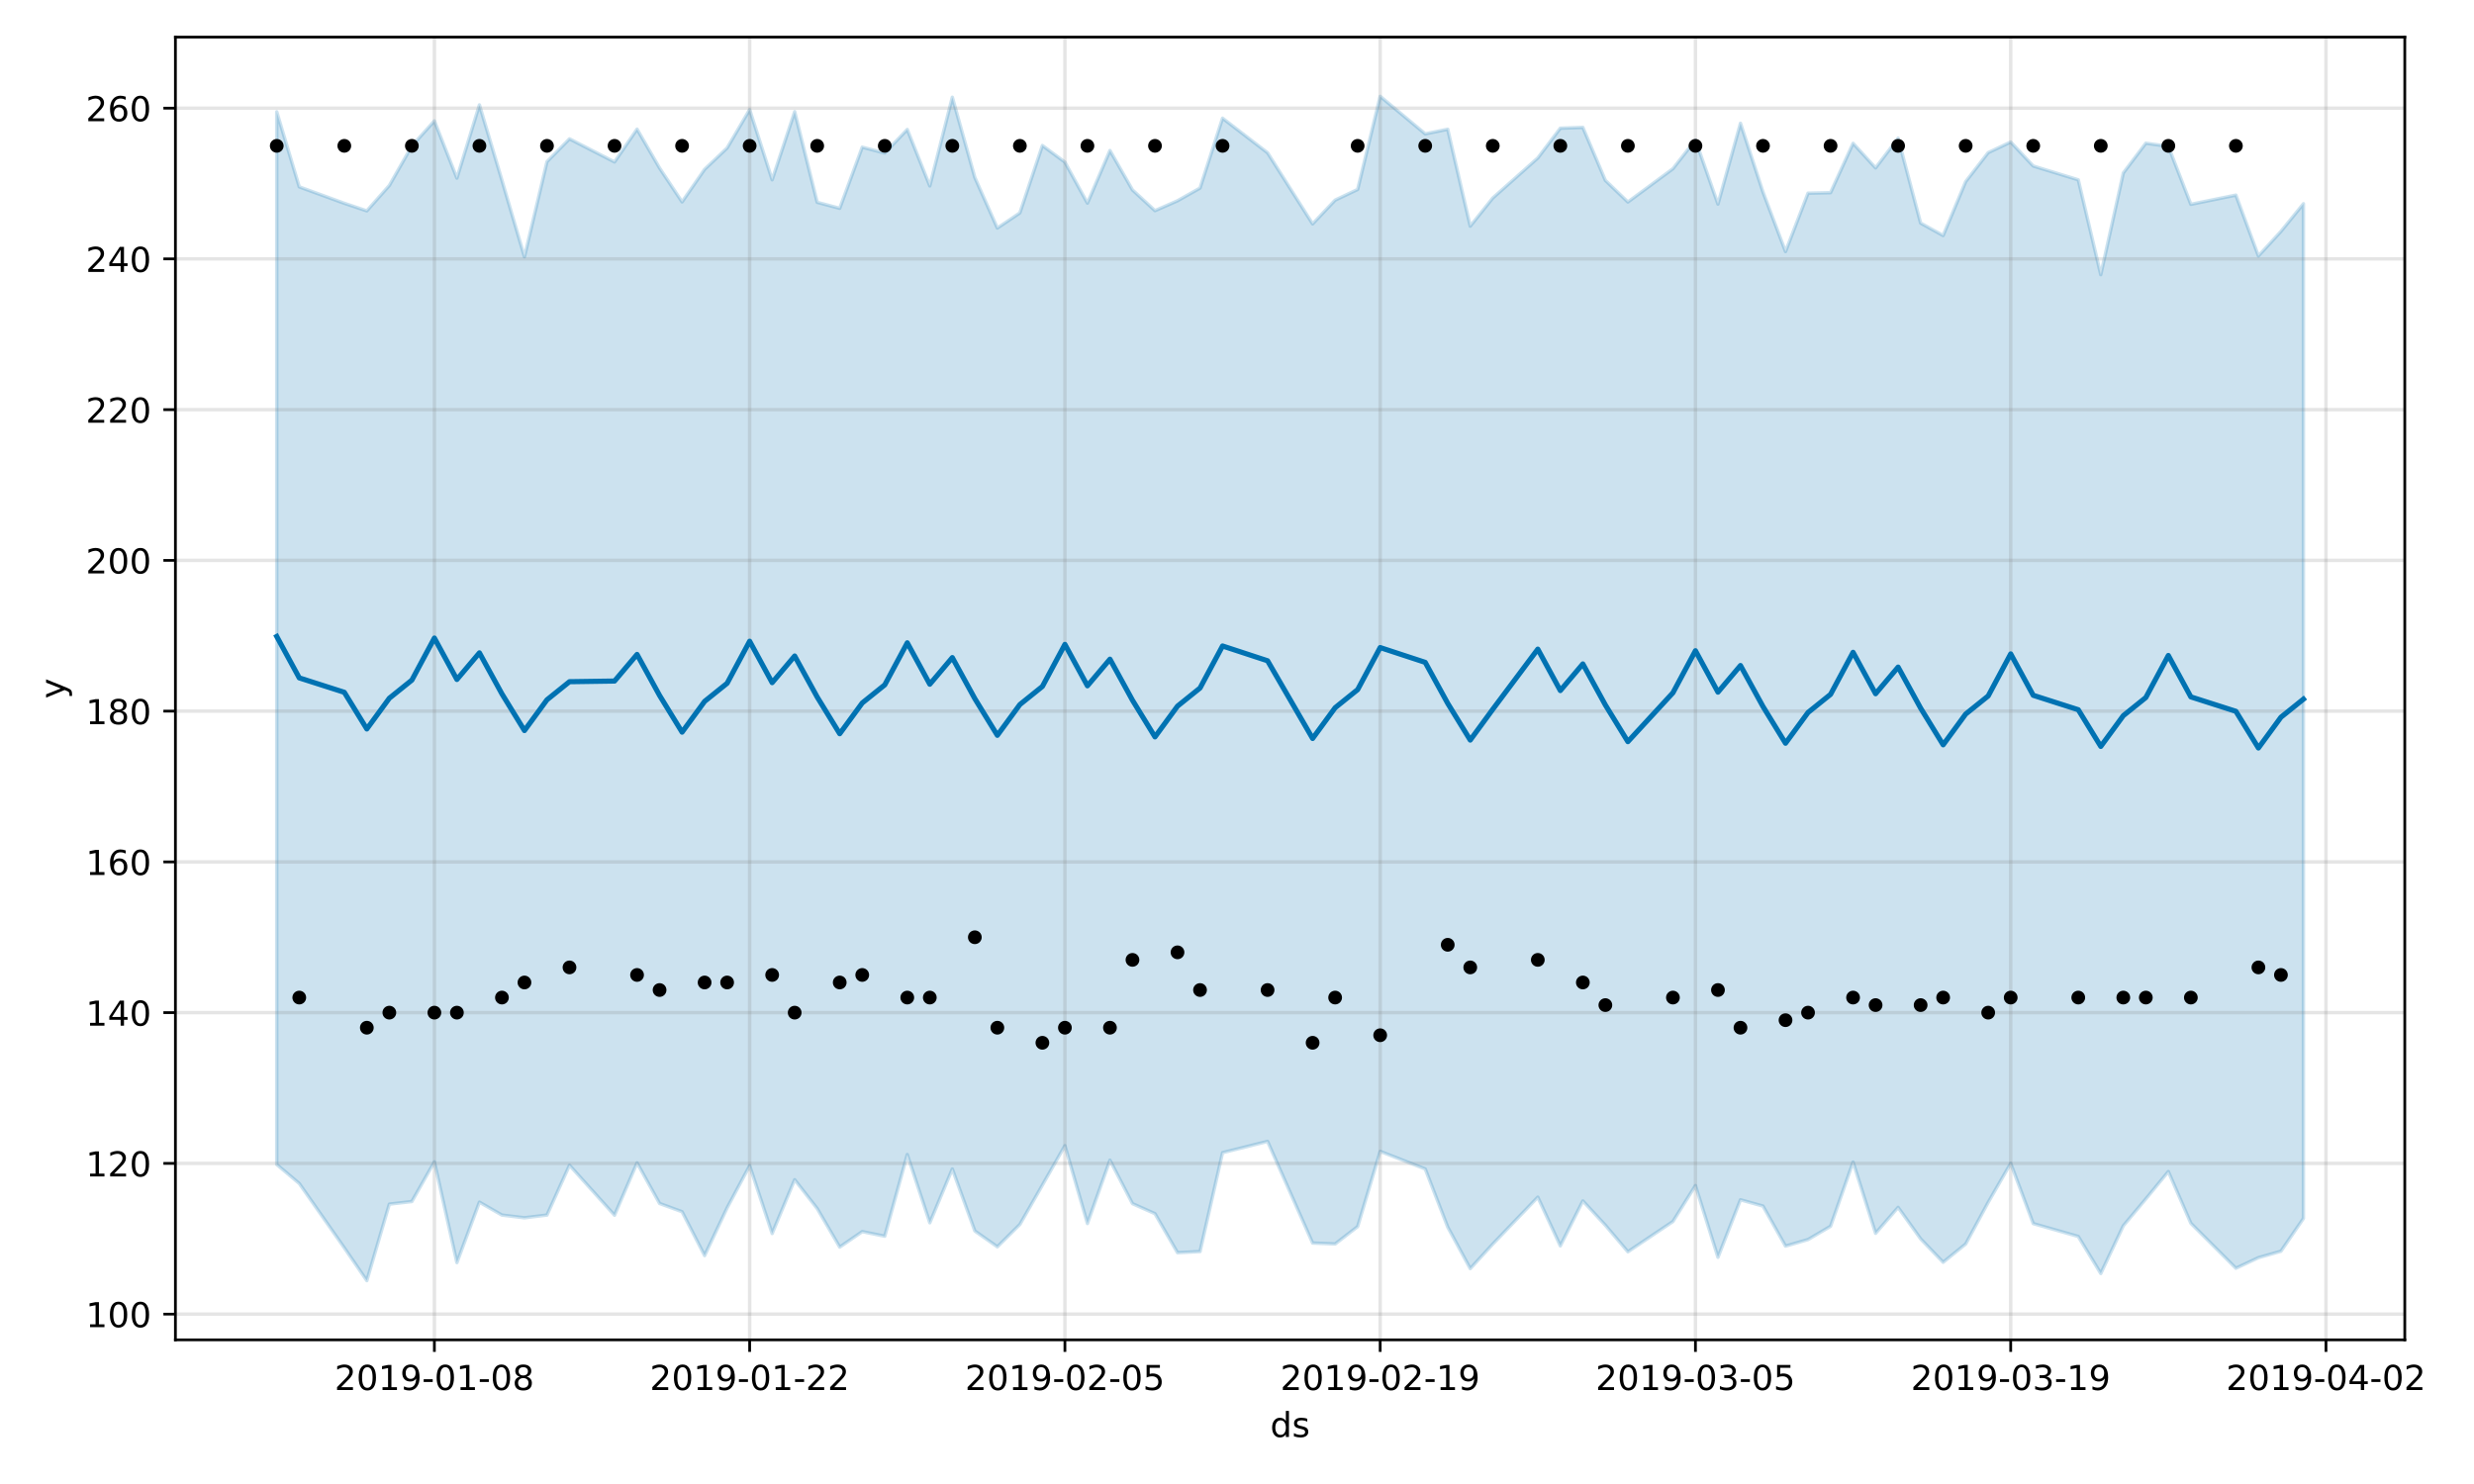 <?xml version="1.0" encoding="utf-8" standalone="no"?>
<!DOCTYPE svg PUBLIC "-//W3C//DTD SVG 1.1//EN"
  "http://www.w3.org/Graphics/SVG/1.1/DTD/svg11.dtd">
<!-- Created with matplotlib (https://matplotlib.org/) -->
<svg height="432pt" version="1.1" viewBox="0 0 720 432" width="720pt" xmlns="http://www.w3.org/2000/svg" xmlns:xlink="http://www.w3.org/1999/xlink">
 <defs>
  <style type="text/css">
*{stroke-linecap:butt;stroke-linejoin:round;}
  </style>
 </defs>
 <g id="figure_1">
  <g id="patch_1">
   <path d="M 0 432 
L 720 432 
L 720 0 
L 0 0 
z
" style="fill:#ffffff;"/>
  </g>
  <g id="axes_1">
   <g id="patch_2">
    <path d="M 51.05 390.04 
L 699.857 390.04 
L 699.857 10.8 
L 51.05 10.8 
z
" style="fill:#ffffff;"/>
   </g>
   <g id="PolyCollection_1">
    <defs>
     <path d="M 80.541 -399.442 
L 80.541 -93.003 
L 87.095 -87.48 
L 100.202 -68.751 
L 106.756 -59.198 
L 113.309 -81.472 
L 119.863 -82.225 
L 126.417 -93.793 
L 132.97 -64.444 
L 139.524 -82.049 
L 146.077 -78.284 
L 152.631 -77.492 
L 159.185 -78.291 
L 165.738 -92.793 
L 178.845 -78.238 
L 185.399 -93.486 
L 191.953 -81.665 
L 198.506 -79.259 
L 205.06 -66.489 
L 211.613 -80.387 
L 218.167 -92.665 
L 224.721 -72.919 
L 231.274 -88.584 
L 237.828 -80.182 
L 244.381 -68.965 
L 250.935 -73.469 
L 257.489 -72.131 
L 264.042 -95.908 
L 270.596 -76.041 
L 277.15 -91.696 
L 283.703 -73.658 
L 290.257 -69.047 
L 296.81 -75.556 
L 303.364 -87.011 
L 309.918 -98.5 
L 316.471 -75.828 
L 323.025 -94.273 
L 329.578 -81.618 
L 336.132 -78.691 
L 342.686 -67.337 
L 349.239 -67.665 
L 355.793 -96.45 
L 368.9 -99.729 
L 382.007 -70.147 
L 388.561 -69.874 
L 395.114 -74.933 
L 401.668 -96.829 
L 414.775 -91.716 
L 421.329 -74.792 
L 427.883 -62.694 
L 434.436 -69.839 
L 447.543 -83.495 
L 454.097 -69.318 
L 460.651 -82.405 
L 467.204 -75.331 
L 473.758 -67.602 
L 486.865 -76.409 
L 493.419 -86.882 
L 499.972 -65.992 
L 506.526 -82.737 
L 513.079 -80.904 
L 519.633 -69.247 
L 526.187 -71.161 
L 532.74 -75.019 
L 539.294 -93.716 
L 545.847 -72.976 
L 552.401 -80.527 
L 558.955 -71.366 
L 565.508 -64.544 
L 572.062 -69.861 
L 578.616 -81.983 
L 585.169 -93.353 
L 591.723 -75.81 
L 604.83 -72.058 
L 611.384 -61.273 
L 617.937 -75.155 
L 624.491 -82.985 
L 631.044 -90.957 
L 637.598 -75.904 
L 650.705 -62.811 
L 657.259 -65.885 
L 663.812 -67.754 
L 670.366 -77.308 
L 670.366 -372.694 
L 670.366 -372.694 
L 663.812 -364.634 
L 657.259 -357.499 
L 650.705 -375.204 
L 637.598 -372.528 
L 631.044 -389.406 
L 624.491 -390.311 
L 617.937 -381.636 
L 611.384 -352.038 
L 604.83 -379.659 
L 591.723 -383.677 
L 585.169 -390.655 
L 578.616 -387.569 
L 572.062 -379.125 
L 565.508 -363.436 
L 558.955 -367.059 
L 552.401 -391.788 
L 545.847 -383.123 
L 539.294 -390.285 
L 532.74 -375.914 
L 526.187 -375.77 
L 519.633 -358.764 
L 513.079 -376.093 
L 506.526 -396.125 
L 499.972 -372.581 
L 493.419 -391.245 
L 486.865 -382.887 
L 473.758 -373.194 
L 467.204 -379.493 
L 460.651 -394.913 
L 454.097 -394.683 
L 447.543 -386.014 
L 434.436 -374.358 
L 427.883 -366.16 
L 421.329 -394.378 
L 414.775 -393.038 
L 401.668 -403.962 
L 395.114 -376.854 
L 388.561 -373.747 
L 382.007 -366.825 
L 368.9 -387.524 
L 355.793 -397.595 
L 349.239 -377.261 
L 342.686 -373.555 
L 336.132 -370.679 
L 329.578 -376.715 
L 323.025 -388.188 
L 316.471 -372.871 
L 309.918 -384.8 
L 303.364 -389.641 
L 296.81 -370.027 
L 290.257 -365.615 
L 283.703 -380.347 
L 277.15 -403.696 
L 270.596 -377.879 
L 264.042 -394.311 
L 257.489 -387.444 
L 250.935 -389.156 
L 244.381 -371.362 
L 237.828 -373.108 
L 231.274 -399.486 
L 224.721 -379.665 
L 218.167 -400.088 
L 211.613 -388.923 
L 205.06 -382.704 
L 198.506 -373.222 
L 191.953 -383.081 
L 185.399 -394.405 
L 178.845 -384.856 
L 165.738 -391.58 
L 159.185 -384.926 
L 152.631 -357.249 
L 146.077 -379.546 
L 139.524 -401.468 
L 132.97 -380.152 
L 126.417 -396.803 
L 119.863 -389.511 
L 113.309 -378.015 
L 106.756 -370.623 
L 100.202 -372.826 
L 87.095 -377.611 
L 80.541 -399.442 
z
" id="mad8c83f8ee" style="stroke:#0072b2;stroke-opacity:0.2;"/>
    </defs>
    <g clip-path="url(#p4c52b6a9e2)">
     <use style="fill:#0072b2;fill-opacity:0.2;stroke:#0072b2;stroke-opacity:0.2;" x="0" xlink:href="#mad8c83f8ee" y="432"/>
    </g>
   </g>
   <g id="matplotlib.axis_1">
    <g id="xtick_1">
     <g id="line2d_1">
      <path clip-path="url(#p4c52b6a9e2)" d="M 126.417 390.04 
L 126.417 10.8 
" style="fill:none;stroke:#808080;stroke-linecap:square;stroke-opacity:0.2;"/>
     </g>
     <g id="line2d_2">
      <defs>
       <path d="M 0 0 
L 0 3.5 
" id="m63cd0552f1" style="stroke:#000000;stroke-width:0.8;"/>
      </defs>
      <g>
       <use style="stroke:#000000;stroke-width:0.8;" x="126.417" xlink:href="#m63cd0552f1" y="390.04"/>
      </g>
     </g>
     <g id="text_1">
      <!-- 2019-01-08 -->
      <defs>
       <path d="M 19.188 8.297 
L 53.609 8.297 
L 53.609 0 
L 7.328 0 
L 7.328 8.297 
Q 12.938 14.109 22.625 23.891 
Q 32.328 33.688 34.812 36.531 
Q 39.547 41.844 41.422 45.531 
Q 43.312 49.219 43.312 52.781 
Q 43.312 58.594 39.234 62.25 
Q 35.156 65.922 28.609 65.922 
Q 23.969 65.922 18.812 64.312 
Q 13.672 62.703 7.812 59.422 
L 7.812 69.391 
Q 13.766 71.781 18.938 73 
Q 24.125 74.219 28.422 74.219 
Q 39.75 74.219 46.484 68.547 
Q 53.219 62.891 53.219 53.422 
Q 53.219 48.922 51.531 44.891 
Q 49.859 40.875 45.406 35.406 
Q 44.188 33.984 37.641 27.219 
Q 31.109 20.453 19.188 8.297 
z
" id="DejaVuSans-50"/>
       <path d="M 31.781 66.406 
Q 24.172 66.406 20.328 58.906 
Q 16.5 51.422 16.5 36.375 
Q 16.5 21.391 20.328 13.891 
Q 24.172 6.391 31.781 6.391 
Q 39.453 6.391 43.281 13.891 
Q 47.125 21.391 47.125 36.375 
Q 47.125 51.422 43.281 58.906 
Q 39.453 66.406 31.781 66.406 
z
M 31.781 74.219 
Q 44.047 74.219 50.516 64.516 
Q 56.984 54.828 56.984 36.375 
Q 56.984 17.969 50.516 8.266 
Q 44.047 -1.422 31.781 -1.422 
Q 19.531 -1.422 13.062 8.266 
Q 6.594 17.969 6.594 36.375 
Q 6.594 54.828 13.062 64.516 
Q 19.531 74.219 31.781 74.219 
z
" id="DejaVuSans-48"/>
       <path d="M 12.406 8.297 
L 28.516 8.297 
L 28.516 63.922 
L 10.984 60.406 
L 10.984 69.391 
L 28.422 72.906 
L 38.281 72.906 
L 38.281 8.297 
L 54.391 8.297 
L 54.391 0 
L 12.406 0 
z
" id="DejaVuSans-49"/>
       <path d="M 10.984 1.516 
L 10.984 10.5 
Q 14.703 8.734 18.5 7.812 
Q 22.312 6.891 25.984 6.891 
Q 35.75 6.891 40.891 13.453 
Q 46.047 20.016 46.781 33.406 
Q 43.953 29.203 39.594 26.953 
Q 35.25 24.703 29.984 24.703 
Q 19.047 24.703 12.672 31.312 
Q 6.297 37.938 6.297 49.422 
Q 6.297 60.641 12.938 67.422 
Q 19.578 74.219 30.609 74.219 
Q 43.266 74.219 49.922 64.516 
Q 56.594 54.828 56.594 36.375 
Q 56.594 19.141 48.406 8.859 
Q 40.234 -1.422 26.422 -1.422 
Q 22.703 -1.422 18.891 -0.688 
Q 15.094 0.047 10.984 1.516 
z
M 30.609 32.422 
Q 37.25 32.422 41.125 36.953 
Q 45.016 41.5 45.016 49.422 
Q 45.016 57.281 41.125 61.844 
Q 37.25 66.406 30.609 66.406 
Q 23.969 66.406 20.094 61.844 
Q 16.219 57.281 16.219 49.422 
Q 16.219 41.5 20.094 36.953 
Q 23.969 32.422 30.609 32.422 
z
" id="DejaVuSans-57"/>
       <path d="M 4.891 31.391 
L 31.203 31.391 
L 31.203 23.391 
L 4.891 23.391 
z
" id="DejaVuSans-45"/>
       <path d="M 31.781 34.625 
Q 24.75 34.625 20.719 30.859 
Q 16.703 27.094 16.703 20.516 
Q 16.703 13.922 20.719 10.156 
Q 24.75 6.391 31.781 6.391 
Q 38.812 6.391 42.859 10.172 
Q 46.922 13.969 46.922 20.516 
Q 46.922 27.094 42.891 30.859 
Q 38.875 34.625 31.781 34.625 
z
M 21.922 38.812 
Q 15.578 40.375 12.031 44.719 
Q 8.5 49.078 8.5 55.328 
Q 8.5 64.062 14.719 69.141 
Q 20.953 74.219 31.781 74.219 
Q 42.672 74.219 48.875 69.141 
Q 55.078 64.062 55.078 55.328 
Q 55.078 49.078 51.531 44.719 
Q 48 40.375 41.703 38.812 
Q 48.828 37.156 52.797 32.312 
Q 56.781 27.484 56.781 20.516 
Q 56.781 9.906 50.312 4.234 
Q 43.844 -1.422 31.781 -1.422 
Q 19.734 -1.422 13.25 4.234 
Q 6.781 9.906 6.781 20.516 
Q 6.781 27.484 10.781 32.312 
Q 14.797 37.156 21.922 38.812 
z
M 18.312 54.391 
Q 18.312 48.734 21.844 45.562 
Q 25.391 42.391 31.781 42.391 
Q 38.141 42.391 41.719 45.562 
Q 45.312 48.734 45.312 54.391 
Q 45.312 60.062 41.719 63.234 
Q 38.141 66.406 31.781 66.406 
Q 25.391 66.406 21.844 63.234 
Q 18.312 60.062 18.312 54.391 
z
" id="DejaVuSans-56"/>
      </defs>
      <g transform="translate(97.359 404.638)scale(0.1 -0.1)">
       <use xlink:href="#DejaVuSans-50"/>
       <use x="63.623" xlink:href="#DejaVuSans-48"/>
       <use x="127.246" xlink:href="#DejaVuSans-49"/>
       <use x="190.869" xlink:href="#DejaVuSans-57"/>
       <use x="254.492" xlink:href="#DejaVuSans-45"/>
       <use x="290.576" xlink:href="#DejaVuSans-48"/>
       <use x="354.199" xlink:href="#DejaVuSans-49"/>
       <use x="417.822" xlink:href="#DejaVuSans-45"/>
       <use x="453.906" xlink:href="#DejaVuSans-48"/>
       <use x="517.529" xlink:href="#DejaVuSans-56"/>
      </g>
     </g>
    </g>
    <g id="xtick_2">
     <g id="line2d_3">
      <path clip-path="url(#p4c52b6a9e2)" d="M 218.167 390.04 
L 218.167 10.8 
" style="fill:none;stroke:#808080;stroke-linecap:square;stroke-opacity:0.2;"/>
     </g>
     <g id="line2d_4">
      <g>
       <use style="stroke:#000000;stroke-width:0.8;" x="218.167" xlink:href="#m63cd0552f1" y="390.04"/>
      </g>
     </g>
     <g id="text_2">
      <!-- 2019-01-22 -->
      <g transform="translate(189.109 404.638)scale(0.1 -0.1)">
       <use xlink:href="#DejaVuSans-50"/>
       <use x="63.623" xlink:href="#DejaVuSans-48"/>
       <use x="127.246" xlink:href="#DejaVuSans-49"/>
       <use x="190.869" xlink:href="#DejaVuSans-57"/>
       <use x="254.492" xlink:href="#DejaVuSans-45"/>
       <use x="290.576" xlink:href="#DejaVuSans-48"/>
       <use x="354.199" xlink:href="#DejaVuSans-49"/>
       <use x="417.822" xlink:href="#DejaVuSans-45"/>
       <use x="453.906" xlink:href="#DejaVuSans-50"/>
       <use x="517.529" xlink:href="#DejaVuSans-50"/>
      </g>
     </g>
    </g>
    <g id="xtick_3">
     <g id="line2d_5">
      <path clip-path="url(#p4c52b6a9e2)" d="M 309.918 390.04 
L 309.918 10.8 
" style="fill:none;stroke:#808080;stroke-linecap:square;stroke-opacity:0.2;"/>
     </g>
     <g id="line2d_6">
      <g>
       <use style="stroke:#000000;stroke-width:0.8;" x="309.918" xlink:href="#m63cd0552f1" y="390.04"/>
      </g>
     </g>
     <g id="text_3">
      <!-- 2019-02-05 -->
      <defs>
       <path d="M 10.797 72.906 
L 49.516 72.906 
L 49.516 64.594 
L 19.828 64.594 
L 19.828 46.734 
Q 21.969 47.469 24.109 47.828 
Q 26.266 48.188 28.422 48.188 
Q 40.625 48.188 47.75 41.5 
Q 54.891 34.812 54.891 23.391 
Q 54.891 11.625 47.562 5.094 
Q 40.234 -1.422 26.906 -1.422 
Q 22.312 -1.422 17.547 -0.641 
Q 12.797 0.141 7.719 1.703 
L 7.719 11.625 
Q 12.109 9.234 16.797 8.062 
Q 21.484 6.891 26.703 6.891 
Q 35.156 6.891 40.078 11.328 
Q 45.016 15.766 45.016 23.391 
Q 45.016 31 40.078 35.438 
Q 35.156 39.891 26.703 39.891 
Q 22.75 39.891 18.812 39.016 
Q 14.891 38.141 10.797 36.281 
z
" id="DejaVuSans-53"/>
      </defs>
      <g transform="translate(280.86 404.638)scale(0.1 -0.1)">
       <use xlink:href="#DejaVuSans-50"/>
       <use x="63.623" xlink:href="#DejaVuSans-48"/>
       <use x="127.246" xlink:href="#DejaVuSans-49"/>
       <use x="190.869" xlink:href="#DejaVuSans-57"/>
       <use x="254.492" xlink:href="#DejaVuSans-45"/>
       <use x="290.576" xlink:href="#DejaVuSans-48"/>
       <use x="354.199" xlink:href="#DejaVuSans-50"/>
       <use x="417.822" xlink:href="#DejaVuSans-45"/>
       <use x="453.906" xlink:href="#DejaVuSans-48"/>
       <use x="517.529" xlink:href="#DejaVuSans-53"/>
      </g>
     </g>
    </g>
    <g id="xtick_4">
     <g id="line2d_7">
      <path clip-path="url(#p4c52b6a9e2)" d="M 401.668 390.04 
L 401.668 10.8 
" style="fill:none;stroke:#808080;stroke-linecap:square;stroke-opacity:0.2;"/>
     </g>
     <g id="line2d_8">
      <g>
       <use style="stroke:#000000;stroke-width:0.8;" x="401.668" xlink:href="#m63cd0552f1" y="390.04"/>
      </g>
     </g>
     <g id="text_4">
      <!-- 2019-02-19 -->
      <g transform="translate(372.61 404.638)scale(0.1 -0.1)">
       <use xlink:href="#DejaVuSans-50"/>
       <use x="63.623" xlink:href="#DejaVuSans-48"/>
       <use x="127.246" xlink:href="#DejaVuSans-49"/>
       <use x="190.869" xlink:href="#DejaVuSans-57"/>
       <use x="254.492" xlink:href="#DejaVuSans-45"/>
       <use x="290.576" xlink:href="#DejaVuSans-48"/>
       <use x="354.199" xlink:href="#DejaVuSans-50"/>
       <use x="417.822" xlink:href="#DejaVuSans-45"/>
       <use x="453.906" xlink:href="#DejaVuSans-49"/>
       <use x="517.529" xlink:href="#DejaVuSans-57"/>
      </g>
     </g>
    </g>
    <g id="xtick_5">
     <g id="line2d_9">
      <path clip-path="url(#p4c52b6a9e2)" d="M 493.419 390.04 
L 493.419 10.8 
" style="fill:none;stroke:#808080;stroke-linecap:square;stroke-opacity:0.2;"/>
     </g>
     <g id="line2d_10">
      <g>
       <use style="stroke:#000000;stroke-width:0.8;" x="493.419" xlink:href="#m63cd0552f1" y="390.04"/>
      </g>
     </g>
     <g id="text_5">
      <!-- 2019-03-05 -->
      <defs>
       <path d="M 40.578 39.312 
Q 47.656 37.797 51.625 33 
Q 55.609 28.219 55.609 21.188 
Q 55.609 10.406 48.188 4.484 
Q 40.766 -1.422 27.094 -1.422 
Q 22.516 -1.422 17.656 -0.516 
Q 12.797 0.391 7.625 2.203 
L 7.625 11.719 
Q 11.719 9.328 16.594 8.109 
Q 21.484 6.891 26.812 6.891 
Q 36.078 6.891 40.938 10.547 
Q 45.797 14.203 45.797 21.188 
Q 45.797 27.641 41.281 31.266 
Q 36.766 34.906 28.719 34.906 
L 20.219 34.906 
L 20.219 43.016 
L 29.109 43.016 
Q 36.375 43.016 40.234 45.922 
Q 44.094 48.828 44.094 54.297 
Q 44.094 59.906 40.109 62.906 
Q 36.141 65.922 28.719 65.922 
Q 24.656 65.922 20.016 65.031 
Q 15.375 64.156 9.812 62.312 
L 9.812 71.094 
Q 15.438 72.656 20.344 73.438 
Q 25.25 74.219 29.594 74.219 
Q 40.828 74.219 47.359 69.109 
Q 53.906 64.016 53.906 55.328 
Q 53.906 49.266 50.438 45.094 
Q 46.969 40.922 40.578 39.312 
z
" id="DejaVuSans-51"/>
      </defs>
      <g transform="translate(464.361 404.638)scale(0.1 -0.1)">
       <use xlink:href="#DejaVuSans-50"/>
       <use x="63.623" xlink:href="#DejaVuSans-48"/>
       <use x="127.246" xlink:href="#DejaVuSans-49"/>
       <use x="190.869" xlink:href="#DejaVuSans-57"/>
       <use x="254.492" xlink:href="#DejaVuSans-45"/>
       <use x="290.576" xlink:href="#DejaVuSans-48"/>
       <use x="354.199" xlink:href="#DejaVuSans-51"/>
       <use x="417.822" xlink:href="#DejaVuSans-45"/>
       <use x="453.906" xlink:href="#DejaVuSans-48"/>
       <use x="517.529" xlink:href="#DejaVuSans-53"/>
      </g>
     </g>
    </g>
    <g id="xtick_6">
     <g id="line2d_11">
      <path clip-path="url(#p4c52b6a9e2)" d="M 585.169 390.04 
L 585.169 10.8 
" style="fill:none;stroke:#808080;stroke-linecap:square;stroke-opacity:0.2;"/>
     </g>
     <g id="line2d_12">
      <g>
       <use style="stroke:#000000;stroke-width:0.8;" x="585.169" xlink:href="#m63cd0552f1" y="390.04"/>
      </g>
     </g>
     <g id="text_6">
      <!-- 2019-03-19 -->
      <g transform="translate(556.111 404.638)scale(0.1 -0.1)">
       <use xlink:href="#DejaVuSans-50"/>
       <use x="63.623" xlink:href="#DejaVuSans-48"/>
       <use x="127.246" xlink:href="#DejaVuSans-49"/>
       <use x="190.869" xlink:href="#DejaVuSans-57"/>
       <use x="254.492" xlink:href="#DejaVuSans-45"/>
       <use x="290.576" xlink:href="#DejaVuSans-48"/>
       <use x="354.199" xlink:href="#DejaVuSans-51"/>
       <use x="417.822" xlink:href="#DejaVuSans-45"/>
       <use x="453.906" xlink:href="#DejaVuSans-49"/>
       <use x="517.529" xlink:href="#DejaVuSans-57"/>
      </g>
     </g>
    </g>
    <g id="xtick_7">
     <g id="line2d_13">
      <path clip-path="url(#p4c52b6a9e2)" d="M 676.92 390.04 
L 676.92 10.8 
" style="fill:none;stroke:#808080;stroke-linecap:square;stroke-opacity:0.2;"/>
     </g>
     <g id="line2d_14">
      <g>
       <use style="stroke:#000000;stroke-width:0.8;" x="676.92" xlink:href="#m63cd0552f1" y="390.04"/>
      </g>
     </g>
     <g id="text_7">
      <!-- 2019-04-02 -->
      <defs>
       <path d="M 37.797 64.312 
L 12.891 25.391 
L 37.797 25.391 
z
M 35.203 72.906 
L 47.609 72.906 
L 47.609 25.391 
L 58.016 25.391 
L 58.016 17.188 
L 47.609 17.188 
L 47.609 0 
L 37.797 0 
L 37.797 17.188 
L 4.891 17.188 
L 4.891 26.703 
z
" id="DejaVuSans-52"/>
      </defs>
      <g transform="translate(647.862 404.638)scale(0.1 -0.1)">
       <use xlink:href="#DejaVuSans-50"/>
       <use x="63.623" xlink:href="#DejaVuSans-48"/>
       <use x="127.246" xlink:href="#DejaVuSans-49"/>
       <use x="190.869" xlink:href="#DejaVuSans-57"/>
       <use x="254.492" xlink:href="#DejaVuSans-45"/>
       <use x="290.576" xlink:href="#DejaVuSans-48"/>
       <use x="354.199" xlink:href="#DejaVuSans-52"/>
       <use x="417.822" xlink:href="#DejaVuSans-45"/>
       <use x="453.906" xlink:href="#DejaVuSans-48"/>
       <use x="517.529" xlink:href="#DejaVuSans-50"/>
      </g>
     </g>
    </g>
    <g id="text_8">
     <!-- ds -->
     <defs>
      <path d="M 45.406 46.391 
L 45.406 75.984 
L 54.391 75.984 
L 54.391 0 
L 45.406 0 
L 45.406 8.203 
Q 42.578 3.328 38.25 0.953 
Q 33.938 -1.422 27.875 -1.422 
Q 17.969 -1.422 11.734 6.484 
Q 5.516 14.406 5.516 27.297 
Q 5.516 40.188 11.734 48.094 
Q 17.969 56 27.875 56 
Q 33.938 56 38.25 53.625 
Q 42.578 51.266 45.406 46.391 
z
M 14.797 27.297 
Q 14.797 17.391 18.875 11.75 
Q 22.953 6.109 30.078 6.109 
Q 37.203 6.109 41.297 11.75 
Q 45.406 17.391 45.406 27.297 
Q 45.406 37.203 41.297 42.844 
Q 37.203 48.484 30.078 48.484 
Q 22.953 48.484 18.875 42.844 
Q 14.797 37.203 14.797 27.297 
z
" id="DejaVuSans-100"/>
      <path d="M 44.281 53.078 
L 44.281 44.578 
Q 40.484 46.531 36.375 47.5 
Q 32.281 48.484 27.875 48.484 
Q 21.188 48.484 17.844 46.438 
Q 14.5 44.391 14.5 40.281 
Q 14.5 37.156 16.891 35.375 
Q 19.281 33.594 26.516 31.984 
L 29.594 31.297 
Q 39.156 29.25 43.188 25.516 
Q 47.219 21.781 47.219 15.094 
Q 47.219 7.469 41.188 3.016 
Q 35.156 -1.422 24.609 -1.422 
Q 20.219 -1.422 15.453 -0.562 
Q 10.688 0.297 5.422 2 
L 5.422 11.281 
Q 10.406 8.688 15.234 7.391 
Q 20.062 6.109 24.812 6.109 
Q 31.156 6.109 34.562 8.281 
Q 37.984 10.453 37.984 14.406 
Q 37.984 18.062 35.516 20.016 
Q 33.062 21.969 24.703 23.781 
L 21.578 24.516 
Q 13.234 26.266 9.516 29.906 
Q 5.812 33.547 5.812 39.891 
Q 5.812 47.609 11.281 51.797 
Q 16.75 56 26.812 56 
Q 31.781 56 36.172 55.266 
Q 40.578 54.547 44.281 53.078 
z
" id="DejaVuSans-115"/>
     </defs>
     <g transform="translate(369.675 418.317)scale(0.1 -0.1)">
      <use xlink:href="#DejaVuSans-100"/>
      <use x="63.477" xlink:href="#DejaVuSans-115"/>
     </g>
    </g>
   </g>
   <g id="matplotlib.axis_2">
    <g id="ytick_1">
     <g id="line2d_15">
      <path clip-path="url(#p4c52b6a9e2)" d="M 51.05 382.55 
L 699.857 382.55 
" style="fill:none;stroke:#808080;stroke-linecap:square;stroke-opacity:0.2;"/>
     </g>
     <g id="line2d_16">
      <defs>
       <path d="M 0 0 
L -3.5 0 
" id="ma9373b8dfb" style="stroke:#000000;stroke-width:0.8;"/>
      </defs>
      <g>
       <use style="stroke:#000000;stroke-width:0.8;" x="51.05" xlink:href="#ma9373b8dfb" y="382.55"/>
      </g>
     </g>
     <g id="text_9">
      <!-- 100 -->
      <g transform="translate(24.962 386.349)scale(0.1 -0.1)">
       <use xlink:href="#DejaVuSans-49"/>
       <use x="63.623" xlink:href="#DejaVuSans-48"/>
       <use x="127.246" xlink:href="#DejaVuSans-48"/>
      </g>
     </g>
    </g>
    <g id="ytick_2">
     <g id="line2d_17">
      <path clip-path="url(#p4c52b6a9e2)" d="M 51.05 338.667 
L 699.857 338.667 
" style="fill:none;stroke:#808080;stroke-linecap:square;stroke-opacity:0.2;"/>
     </g>
     <g id="line2d_18">
      <g>
       <use style="stroke:#000000;stroke-width:0.8;" x="51.05" xlink:href="#ma9373b8dfb" y="338.667"/>
      </g>
     </g>
     <g id="text_10">
      <!-- 120 -->
      <g transform="translate(24.962 342.466)scale(0.1 -0.1)">
       <use xlink:href="#DejaVuSans-49"/>
       <use x="63.623" xlink:href="#DejaVuSans-50"/>
       <use x="127.246" xlink:href="#DejaVuSans-48"/>
      </g>
     </g>
    </g>
    <g id="ytick_3">
     <g id="line2d_19">
      <path clip-path="url(#p4c52b6a9e2)" d="M 51.05 294.783 
L 699.857 294.783 
" style="fill:none;stroke:#808080;stroke-linecap:square;stroke-opacity:0.2;"/>
     </g>
     <g id="line2d_20">
      <g>
       <use style="stroke:#000000;stroke-width:0.8;" x="51.05" xlink:href="#ma9373b8dfb" y="294.783"/>
      </g>
     </g>
     <g id="text_11">
      <!-- 140 -->
      <g transform="translate(24.962 298.582)scale(0.1 -0.1)">
       <use xlink:href="#DejaVuSans-49"/>
       <use x="63.623" xlink:href="#DejaVuSans-52"/>
       <use x="127.246" xlink:href="#DejaVuSans-48"/>
      </g>
     </g>
    </g>
    <g id="ytick_4">
     <g id="line2d_21">
      <path clip-path="url(#p4c52b6a9e2)" d="M 51.05 250.9 
L 699.857 250.9 
" style="fill:none;stroke:#808080;stroke-linecap:square;stroke-opacity:0.2;"/>
     </g>
     <g id="line2d_22">
      <g>
       <use style="stroke:#000000;stroke-width:0.8;" x="51.05" xlink:href="#ma9373b8dfb" y="250.9"/>
      </g>
     </g>
     <g id="text_12">
      <!-- 160 -->
      <defs>
       <path d="M 33.016 40.375 
Q 26.375 40.375 22.484 35.828 
Q 18.609 31.297 18.609 23.391 
Q 18.609 15.531 22.484 10.953 
Q 26.375 6.391 33.016 6.391 
Q 39.656 6.391 43.531 10.953 
Q 47.406 15.531 47.406 23.391 
Q 47.406 31.297 43.531 35.828 
Q 39.656 40.375 33.016 40.375 
z
M 52.594 71.297 
L 52.594 62.312 
Q 48.875 64.062 45.094 64.984 
Q 41.312 65.922 37.594 65.922 
Q 27.828 65.922 22.672 59.328 
Q 17.531 52.734 16.797 39.406 
Q 19.672 43.656 24.016 45.922 
Q 28.375 48.188 33.594 48.188 
Q 44.578 48.188 50.953 41.516 
Q 57.328 34.859 57.328 23.391 
Q 57.328 12.156 50.688 5.359 
Q 44.047 -1.422 33.016 -1.422 
Q 20.359 -1.422 13.672 8.266 
Q 6.984 17.969 6.984 36.375 
Q 6.984 53.656 15.188 63.938 
Q 23.391 74.219 37.203 74.219 
Q 40.922 74.219 44.703 73.484 
Q 48.484 72.75 52.594 71.297 
z
" id="DejaVuSans-54"/>
      </defs>
      <g transform="translate(24.962 254.699)scale(0.1 -0.1)">
       <use xlink:href="#DejaVuSans-49"/>
       <use x="63.623" xlink:href="#DejaVuSans-54"/>
       <use x="127.246" xlink:href="#DejaVuSans-48"/>
      </g>
     </g>
    </g>
    <g id="ytick_5">
     <g id="line2d_23">
      <path clip-path="url(#p4c52b6a9e2)" d="M 51.05 207.016 
L 699.857 207.016 
" style="fill:none;stroke:#808080;stroke-linecap:square;stroke-opacity:0.2;"/>
     </g>
     <g id="line2d_24">
      <g>
       <use style="stroke:#000000;stroke-width:0.8;" x="51.05" xlink:href="#ma9373b8dfb" y="207.016"/>
      </g>
     </g>
     <g id="text_13">
      <!-- 180 -->
      <g transform="translate(24.962 210.815)scale(0.1 -0.1)">
       <use xlink:href="#DejaVuSans-49"/>
       <use x="63.623" xlink:href="#DejaVuSans-56"/>
       <use x="127.246" xlink:href="#DejaVuSans-48"/>
      </g>
     </g>
    </g>
    <g id="ytick_6">
     <g id="line2d_25">
      <path clip-path="url(#p4c52b6a9e2)" d="M 51.05 163.133 
L 699.857 163.133 
" style="fill:none;stroke:#808080;stroke-linecap:square;stroke-opacity:0.2;"/>
     </g>
     <g id="line2d_26">
      <g>
       <use style="stroke:#000000;stroke-width:0.8;" x="51.05" xlink:href="#ma9373b8dfb" y="163.133"/>
      </g>
     </g>
     <g id="text_14">
      <!-- 200 -->
      <g transform="translate(24.962 166.932)scale(0.1 -0.1)">
       <use xlink:href="#DejaVuSans-50"/>
       <use x="63.623" xlink:href="#DejaVuSans-48"/>
       <use x="127.246" xlink:href="#DejaVuSans-48"/>
      </g>
     </g>
    </g>
    <g id="ytick_7">
     <g id="line2d_27">
      <path clip-path="url(#p4c52b6a9e2)" d="M 51.05 119.249 
L 699.857 119.249 
" style="fill:none;stroke:#808080;stroke-linecap:square;stroke-opacity:0.2;"/>
     </g>
     <g id="line2d_28">
      <g>
       <use style="stroke:#000000;stroke-width:0.8;" x="51.05" xlink:href="#ma9373b8dfb" y="119.249"/>
      </g>
     </g>
     <g id="text_15">
      <!-- 220 -->
      <g transform="translate(24.962 123.048)scale(0.1 -0.1)">
       <use xlink:href="#DejaVuSans-50"/>
       <use x="63.623" xlink:href="#DejaVuSans-50"/>
       <use x="127.246" xlink:href="#DejaVuSans-48"/>
      </g>
     </g>
    </g>
    <g id="ytick_8">
     <g id="line2d_29">
      <path clip-path="url(#p4c52b6a9e2)" d="M 51.05 75.365 
L 699.857 75.365 
" style="fill:none;stroke:#808080;stroke-linecap:square;stroke-opacity:0.2;"/>
     </g>
     <g id="line2d_30">
      <g>
       <use style="stroke:#000000;stroke-width:0.8;" x="51.05" xlink:href="#ma9373b8dfb" y="75.365"/>
      </g>
     </g>
     <g id="text_16">
      <!-- 240 -->
      <g transform="translate(24.962 79.165)scale(0.1 -0.1)">
       <use xlink:href="#DejaVuSans-50"/>
       <use x="63.623" xlink:href="#DejaVuSans-52"/>
       <use x="127.246" xlink:href="#DejaVuSans-48"/>
      </g>
     </g>
    </g>
    <g id="ytick_9">
     <g id="line2d_31">
      <path clip-path="url(#p4c52b6a9e2)" d="M 51.05 31.482 
L 699.857 31.482 
" style="fill:none;stroke:#808080;stroke-linecap:square;stroke-opacity:0.2;"/>
     </g>
     <g id="line2d_32">
      <g>
       <use style="stroke:#000000;stroke-width:0.8;" x="51.05" xlink:href="#ma9373b8dfb" y="31.482"/>
      </g>
     </g>
     <g id="text_17">
      <!-- 260 -->
      <g transform="translate(24.962 35.281)scale(0.1 -0.1)">
       <use xlink:href="#DejaVuSans-50"/>
       <use x="63.623" xlink:href="#DejaVuSans-54"/>
       <use x="127.246" xlink:href="#DejaVuSans-48"/>
      </g>
     </g>
    </g>
    <g id="text_18">
     <!-- y -->
     <defs>
      <path d="M 32.172 -5.078 
Q 28.375 -14.844 24.75 -17.812 
Q 21.141 -20.797 15.094 -20.797 
L 7.906 -20.797 
L 7.906 -13.281 
L 13.188 -13.281 
Q 16.891 -13.281 18.938 -11.516 
Q 21 -9.766 23.484 -3.219 
L 25.094 0.875 
L 2.984 54.688 
L 12.5 54.688 
L 29.594 11.922 
L 46.688 54.688 
L 56.203 54.688 
z
" id="DejaVuSans-121"/>
     </defs>
     <g transform="translate(18.883 203.379)rotate(-90)scale(0.1 -0.1)">
      <use xlink:href="#DejaVuSans-121"/>
     </g>
    </g>
   </g>
   <g id="line2d_33">
    <defs>
     <path d="M 0 1.5 
C 0.398 1.5 0.779 1.342 1.061 1.061 
C 1.342 0.779 1.5 0.398 1.5 0 
C 1.5 -0.398 1.342 -0.779 1.061 -1.061 
C 0.779 -1.342 0.398 -1.5 0 -1.5 
C -0.398 -1.5 -0.779 -1.342 -1.061 -1.061 
C -1.342 -0.779 -1.5 -0.398 -1.5 0 
C -1.5 0.398 -1.342 0.779 -1.061 1.061 
C -0.779 1.342 -0.398 1.5 0 1.5 
z
" id="mc209e1ee24" style="stroke:#000000;"/>
    </defs>
    <g clip-path="url(#p4c52b6a9e2)">
     <use style="stroke:#000000;" x="80.541" xlink:href="#mc209e1ee24" y="42.453"/>
     <use style="stroke:#000000;" x="87.095" xlink:href="#mc209e1ee24" y="290.395"/>
     <use style="stroke:#000000;" x="100.202" xlink:href="#mc209e1ee24" y="42.453"/>
     <use style="stroke:#000000;" x="106.756" xlink:href="#mc209e1ee24" y="299.171"/>
     <use style="stroke:#000000;" x="113.309" xlink:href="#mc209e1ee24" y="294.783"/>
     <use style="stroke:#000000;" x="119.863" xlink:href="#mc209e1ee24" y="42.453"/>
     <use style="stroke:#000000;" x="126.417" xlink:href="#mc209e1ee24" y="294.783"/>
     <use style="stroke:#000000;" x="132.97" xlink:href="#mc209e1ee24" y="294.783"/>
     <use style="stroke:#000000;" x="139.524" xlink:href="#mc209e1ee24" y="42.453"/>
     <use style="stroke:#000000;" x="146.077" xlink:href="#mc209e1ee24" y="290.395"/>
     <use style="stroke:#000000;" x="152.631" xlink:href="#mc209e1ee24" y="286.006"/>
     <use style="stroke:#000000;" x="159.185" xlink:href="#mc209e1ee24" y="42.453"/>
     <use style="stroke:#000000;" x="165.738" xlink:href="#mc209e1ee24" y="281.618"/>
     <use style="stroke:#000000;" x="178.845" xlink:href="#mc209e1ee24" y="42.453"/>
     <use style="stroke:#000000;" x="185.399" xlink:href="#mc209e1ee24" y="283.812"/>
     <use style="stroke:#000000;" x="191.953" xlink:href="#mc209e1ee24" y="288.201"/>
     <use style="stroke:#000000;" x="198.506" xlink:href="#mc209e1ee24" y="42.453"/>
     <use style="stroke:#000000;" x="205.06" xlink:href="#mc209e1ee24" y="286.006"/>
     <use style="stroke:#000000;" x="211.613" xlink:href="#mc209e1ee24" y="286.006"/>
     <use style="stroke:#000000;" x="218.167" xlink:href="#mc209e1ee24" y="42.453"/>
     <use style="stroke:#000000;" x="224.721" xlink:href="#mc209e1ee24" y="283.812"/>
     <use style="stroke:#000000;" x="231.274" xlink:href="#mc209e1ee24" y="294.783"/>
     <use style="stroke:#000000;" x="237.828" xlink:href="#mc209e1ee24" y="42.453"/>
     <use style="stroke:#000000;" x="244.381" xlink:href="#mc209e1ee24" y="286.006"/>
     <use style="stroke:#000000;" x="250.935" xlink:href="#mc209e1ee24" y="283.812"/>
     <use style="stroke:#000000;" x="257.489" xlink:href="#mc209e1ee24" y="42.453"/>
     <use style="stroke:#000000;" x="264.042" xlink:href="#mc209e1ee24" y="290.395"/>
     <use style="stroke:#000000;" x="270.596" xlink:href="#mc209e1ee24" y="290.395"/>
     <use style="stroke:#000000;" x="277.15" xlink:href="#mc209e1ee24" y="42.453"/>
     <use style="stroke:#000000;" x="283.703" xlink:href="#mc209e1ee24" y="272.841"/>
     <use style="stroke:#000000;" x="290.257" xlink:href="#mc209e1ee24" y="299.171"/>
     <use style="stroke:#000000;" x="296.81" xlink:href="#mc209e1ee24" y="42.453"/>
     <use style="stroke:#000000;" x="303.364" xlink:href="#mc209e1ee24" y="303.56"/>
     <use style="stroke:#000000;" x="309.918" xlink:href="#mc209e1ee24" y="299.171"/>
     <use style="stroke:#000000;" x="316.471" xlink:href="#mc209e1ee24" y="42.453"/>
     <use style="stroke:#000000;" x="323.025" xlink:href="#mc209e1ee24" y="299.171"/>
     <use style="stroke:#000000;" x="329.578" xlink:href="#mc209e1ee24" y="279.424"/>
     <use style="stroke:#000000;" x="336.132" xlink:href="#mc209e1ee24" y="42.453"/>
     <use style="stroke:#000000;" x="342.686" xlink:href="#mc209e1ee24" y="277.23"/>
     <use style="stroke:#000000;" x="349.239" xlink:href="#mc209e1ee24" y="288.201"/>
     <use style="stroke:#000000;" x="355.793" xlink:href="#mc209e1ee24" y="42.453"/>
     <use style="stroke:#000000;" x="368.9" xlink:href="#mc209e1ee24" y="288.201"/>
     <use style="stroke:#000000;" x="382.007" xlink:href="#mc209e1ee24" y="303.56"/>
     <use style="stroke:#000000;" x="388.561" xlink:href="#mc209e1ee24" y="290.395"/>
     <use style="stroke:#000000;" x="395.114" xlink:href="#mc209e1ee24" y="42.453"/>
     <use style="stroke:#000000;" x="401.668" xlink:href="#mc209e1ee24" y="301.366"/>
     <use style="stroke:#000000;" x="414.775" xlink:href="#mc209e1ee24" y="42.453"/>
     <use style="stroke:#000000;" x="421.329" xlink:href="#mc209e1ee24" y="275.035"/>
     <use style="stroke:#000000;" x="427.883" xlink:href="#mc209e1ee24" y="281.618"/>
     <use style="stroke:#000000;" x="434.436" xlink:href="#mc209e1ee24" y="42.453"/>
     <use style="stroke:#000000;" x="447.543" xlink:href="#mc209e1ee24" y="279.424"/>
     <use style="stroke:#000000;" x="454.097" xlink:href="#mc209e1ee24" y="42.453"/>
     <use style="stroke:#000000;" x="460.651" xlink:href="#mc209e1ee24" y="286.006"/>
     <use style="stroke:#000000;" x="467.204" xlink:href="#mc209e1ee24" y="292.589"/>
     <use style="stroke:#000000;" x="473.758" xlink:href="#mc209e1ee24" y="42.453"/>
     <use style="stroke:#000000;" x="486.865" xlink:href="#mc209e1ee24" y="290.395"/>
     <use style="stroke:#000000;" x="493.419" xlink:href="#mc209e1ee24" y="42.453"/>
     <use style="stroke:#000000;" x="499.972" xlink:href="#mc209e1ee24" y="288.201"/>
     <use style="stroke:#000000;" x="506.526" xlink:href="#mc209e1ee24" y="299.171"/>
     <use style="stroke:#000000;" x="513.079" xlink:href="#mc209e1ee24" y="42.453"/>
     <use style="stroke:#000000;" x="519.633" xlink:href="#mc209e1ee24" y="296.977"/>
     <use style="stroke:#000000;" x="526.187" xlink:href="#mc209e1ee24" y="294.783"/>
     <use style="stroke:#000000;" x="532.74" xlink:href="#mc209e1ee24" y="42.453"/>
     <use style="stroke:#000000;" x="539.294" xlink:href="#mc209e1ee24" y="290.395"/>
     <use style="stroke:#000000;" x="545.847" xlink:href="#mc209e1ee24" y="292.589"/>
     <use style="stroke:#000000;" x="552.401" xlink:href="#mc209e1ee24" y="42.453"/>
     <use style="stroke:#000000;" x="558.955" xlink:href="#mc209e1ee24" y="292.589"/>
     <use style="stroke:#000000;" x="565.508" xlink:href="#mc209e1ee24" y="290.395"/>
     <use style="stroke:#000000;" x="572.062" xlink:href="#mc209e1ee24" y="42.453"/>
     <use style="stroke:#000000;" x="578.616" xlink:href="#mc209e1ee24" y="294.783"/>
     <use style="stroke:#000000;" x="585.169" xlink:href="#mc209e1ee24" y="290.395"/>
     <use style="stroke:#000000;" x="591.723" xlink:href="#mc209e1ee24" y="42.453"/>
     <use style="stroke:#000000;" x="604.83" xlink:href="#mc209e1ee24" y="290.395"/>
     <use style="stroke:#000000;" x="611.384" xlink:href="#mc209e1ee24" y="42.453"/>
     <use style="stroke:#000000;" x="617.937" xlink:href="#mc209e1ee24" y="290.395"/>
     <use style="stroke:#000000;" x="624.491" xlink:href="#mc209e1ee24" y="290.395"/>
     <use style="stroke:#000000;" x="631.044" xlink:href="#mc209e1ee24" y="42.453"/>
     <use style="stroke:#000000;" x="637.598" xlink:href="#mc209e1ee24" y="290.395"/>
     <use style="stroke:#000000;" x="650.705" xlink:href="#mc209e1ee24" y="42.453"/>
     <use style="stroke:#000000;" x="657.259" xlink:href="#mc209e1ee24" y="281.618"/>
     <use style="stroke:#000000;" x="663.812" xlink:href="#mc209e1ee24" y="283.812"/>
    </g>
   </g>
   <g id="line2d_34">
    <path clip-path="url(#p4c52b6a9e2)" d="M 80.541 185.28 
L 87.095 197.335 
L 100.202 201.53 
L 106.756 212.207 
L 113.309 203.252 
L 119.863 197.984 
L 126.417 185.741 
L 132.97 197.796 
L 139.524 190.046 
L 146.077 201.991 
L 152.631 212.669 
L 159.185 203.713 
L 165.738 198.446 
L 178.845 198.257 
L 185.399 190.507 
L 191.953 202.452 
L 198.506 213.13 
L 205.06 204.174 
L 211.613 198.907 
L 218.167 186.664 
L 224.721 198.719 
L 231.274 190.968 
L 237.828 202.914 
L 244.381 213.591 
L 250.935 204.636 
L 257.489 199.368 
L 264.042 187.125 
L 270.596 199.18 
L 277.15 191.43 
L 283.703 203.375 
L 290.257 214.053 
L 296.81 205.097 
L 303.364 199.829 
L 309.918 187.586 
L 316.471 199.641 
L 323.025 191.891 
L 329.578 203.836 
L 336.132 214.514 
L 342.686 205.558 
L 349.239 200.291 
L 355.793 188.048 
L 368.9 192.352 
L 382.007 214.975 
L 388.561 206.02 
L 395.114 200.752 
L 401.668 188.509 
L 414.775 192.814 
L 421.329 204.759 
L 427.883 215.437 
L 434.436 206.481 
L 447.543 188.97 
L 454.097 201.025 
L 460.651 193.275 
L 467.204 205.22 
L 473.758 215.898 
L 486.865 201.675 
L 493.419 189.431 
L 499.972 201.486 
L 506.526 193.736 
L 513.079 205.681 
L 519.633 216.359 
L 526.187 207.404 
L 532.74 202.136 
L 539.294 189.893 
L 545.847 201.948 
L 552.401 194.197 
L 558.955 206.143 
L 565.508 216.82 
L 572.062 207.865 
L 578.616 202.597 
L 585.169 190.354 
L 591.723 202.409 
L 604.83 206.604 
L 611.384 217.282 
L 617.937 208.326 
L 624.491 203.059 
L 631.044 190.815 
L 637.598 202.87 
L 650.705 207.065 
L 657.259 217.743 
L 663.812 208.787 
L 670.366 203.52 
" style="fill:none;stroke:#0072b2;stroke-linecap:square;stroke-width:1.5;"/>
   </g>
   <g id="patch_3">
    <path d="M 51.05 390.04 
L 51.05 10.8 
" style="fill:none;stroke:#000000;stroke-linecap:square;stroke-linejoin:miter;stroke-width:0.8;"/>
   </g>
   <g id="patch_4">
    <path d="M 699.857 390.04 
L 699.857 10.8 
" style="fill:none;stroke:#000000;stroke-linecap:square;stroke-linejoin:miter;stroke-width:0.8;"/>
   </g>
   <g id="patch_5">
    <path d="M 51.05 390.04 
L 699.857 390.04 
" style="fill:none;stroke:#000000;stroke-linecap:square;stroke-linejoin:miter;stroke-width:0.8;"/>
   </g>
   <g id="patch_6">
    <path d="M 51.05 10.8 
L 699.857 10.8 
" style="fill:none;stroke:#000000;stroke-linecap:square;stroke-linejoin:miter;stroke-width:0.8;"/>
   </g>
  </g>
 </g>
 <defs>
  <clipPath id="p4c52b6a9e2">
   <rect height="379.24" width="648.807" x="51.05" y="10.8"/>
  </clipPath>
 </defs>
</svg>
